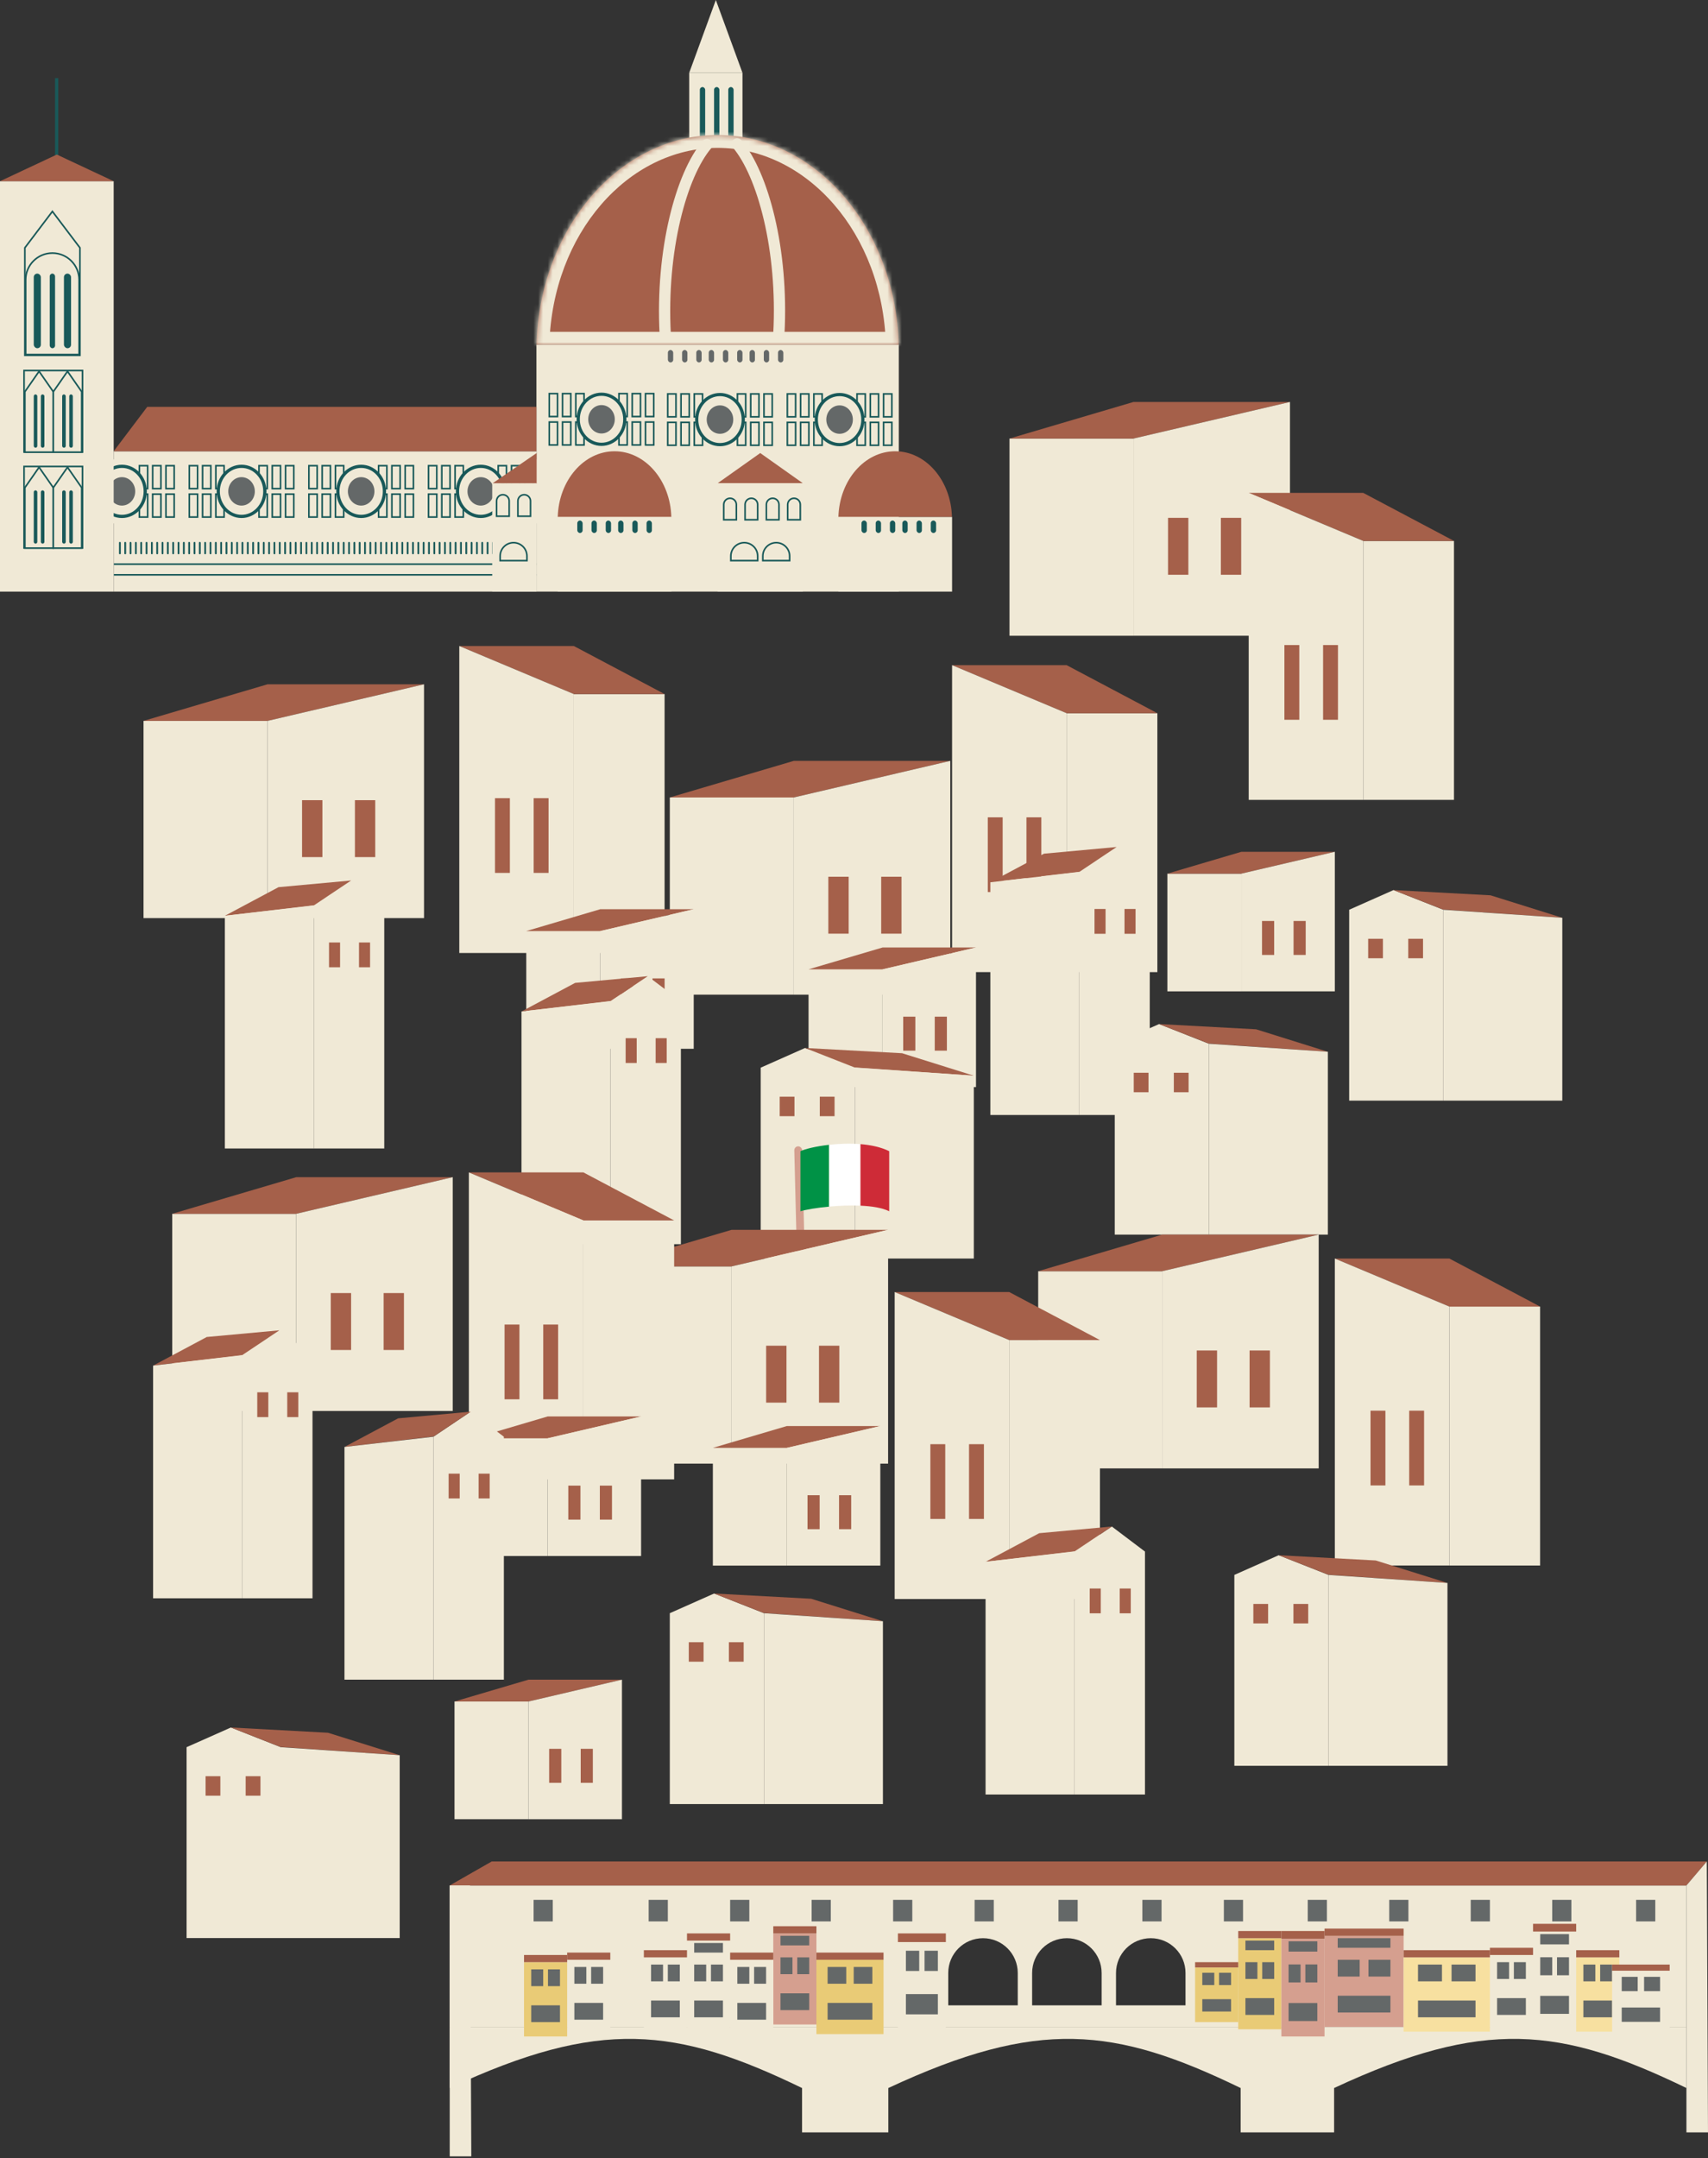 <svg width="357" height="451" viewBox="0 0 357 451" fill="none" xmlns="http://www.w3.org/2000/svg">
<rect x="0" y="0" width="357" height="451" fill="#333333" stroke="none"/>
<rect x="144.052" y="15.222" width="11.138" height="14.479" fill="#F0E9D6"/>
<path d="M149.621 0L155.19 15.222H144.052L149.621 0Z" fill="#F0E9D6"/>
<rect x="146.28" y="18.192" width="1.114" height="10.767" rx="0.557" fill="#195959"/>
<rect x="149.251" y="18.192" width="1.114" height="10.767" rx="0.557" fill="#195959"/>
<rect x="152.22" y="18.192" width="1.114" height="10.767" rx="0.557" fill="#195959"/>
<rect x="112.124" y="72.026" width="75.739" height="51.606" fill="#F0E9D6"/>
<rect x="139.598" y="73.14" width="1.114" height="2.599" rx="0.557" fill="#646868"/>
<rect x="148.137" y="73.14" width="1.114" height="2.599" rx="0.557" fill="#646868"/>
<rect x="156.676" y="73.14" width="1.114" height="2.599" rx="0.557" fill="#646868"/>
<rect x="142.567" y="73.14" width="1.114" height="2.599" rx="0.557" fill="#646868"/>
<rect x="151.106" y="73.14" width="1.114" height="2.599" rx="0.557" fill="#646868"/>
<rect x="159.646" y="73.14" width="1.114" height="2.599" rx="0.557" fill="#646868"/>
<rect x="145.538" y="73.14" width="1.114" height="2.599" rx="0.557" fill="#646868"/>
<rect x="154.077" y="73.14" width="1.114" height="2.599" rx="0.557" fill="#646868"/>
<rect x="162.616" y="73.14" width="1.114" height="2.599" rx="0.557" fill="#646868"/>
<rect x="113.237" y="80.936" width="24.628" height="13.366" fill="#F0E9D6"/>
<rect x="114.805" y="82.254" width="1.723" height="4.791" fill="#F0E9D6" stroke="#195959" stroke-width="0.335"/>
<rect x="114.805" y="88.194" width="1.723" height="4.791" fill="#F0E9D6" stroke="#195959" stroke-width="0.335"/>
<rect x="117.578" y="82.254" width="1.723" height="4.791" fill="#F0E9D6" stroke="#195959" stroke-width="0.335"/>
<rect x="117.578" y="88.194" width="1.723" height="4.791" fill="#F0E9D6" stroke="#195959" stroke-width="0.335"/>
<rect x="120.353" y="82.254" width="1.723" height="4.791" fill="#F0E9D6" stroke="#195959" stroke-width="0.335"/>
<rect x="120.353" y="88.194" width="1.723" height="4.791" fill="#F0E9D6" stroke="#195959" stroke-width="0.335"/>
<rect x="129.372" y="82.254" width="1.723" height="4.791" fill="#F0E9D6" stroke="#195959" stroke-width="0.335"/>
<rect x="129.372" y="88.194" width="1.723" height="4.791" fill="#F0E9D6" stroke="#195959" stroke-width="0.335"/>
<rect x="132.148" y="82.254" width="1.723" height="4.791" fill="#F0E9D6" stroke="#195959" stroke-width="0.335"/>
<rect x="132.148" y="88.194" width="1.723" height="4.791" fill="#F0E9D6" stroke="#195959" stroke-width="0.335"/>
<rect x="134.922" y="82.254" width="1.723" height="4.791" fill="#F0E9D6" stroke="#195959" stroke-width="0.335"/>
<rect x="134.922" y="88.194" width="1.723" height="4.791" fill="#F0E9D6" stroke="#195959" stroke-width="0.335"/>
<path d="M130.592 87.619C130.592 90.531 128.392 92.853 125.724 92.853C123.057 92.853 120.857 90.531 120.857 87.619C120.857 84.707 123.057 82.385 125.724 82.385C128.392 82.385 130.592 84.707 130.592 87.619Z" fill="#F0E9D6" stroke="#195959" stroke-width="0.671"/>
<ellipse cx="125.724" cy="87.619" rx="2.775" ry="2.97" fill="#646868"/>
<rect x="138" y="81" width="24.628" height="13.366" fill="#F0E9D6"/>
<rect x="139.568" y="82.318" width="1.723" height="4.791" fill="#F0E9D6" stroke="#195959" stroke-width="0.335"/>
<rect x="139.568" y="88.258" width="1.723" height="4.791" fill="#F0E9D6" stroke="#195959" stroke-width="0.335"/>
<rect x="142.341" y="82.318" width="1.723" height="4.791" fill="#F0E9D6" stroke="#195959" stroke-width="0.335"/>
<rect x="142.341" y="88.258" width="1.723" height="4.791" fill="#F0E9D6" stroke="#195959" stroke-width="0.335"/>
<rect x="145.116" y="82.318" width="1.723" height="4.791" fill="#F0E9D6" stroke="#195959" stroke-width="0.335"/>
<rect x="145.116" y="88.258" width="1.723" height="4.791" fill="#F0E9D6" stroke="#195959" stroke-width="0.335"/>
<rect x="154.135" y="82.318" width="1.723" height="4.791" fill="#F0E9D6" stroke="#195959" stroke-width="0.335"/>
<rect x="154.135" y="88.258" width="1.723" height="4.791" fill="#F0E9D6" stroke="#195959" stroke-width="0.335"/>
<rect x="156.91" y="82.318" width="1.723" height="4.791" fill="#F0E9D6" stroke="#195959" stroke-width="0.335"/>
<rect x="156.91" y="88.258" width="1.723" height="4.791" fill="#F0E9D6" stroke="#195959" stroke-width="0.335"/>
<rect x="159.685" y="82.318" width="1.723" height="4.791" fill="#F0E9D6" stroke="#195959" stroke-width="0.335"/>
<rect x="159.685" y="88.258" width="1.723" height="4.791" fill="#F0E9D6" stroke="#195959" stroke-width="0.335"/>
<path d="M155.355 87.682C155.355 90.595 153.154 92.916 150.487 92.916C147.82 92.916 145.62 90.595 145.62 87.682C145.62 84.77 147.82 82.449 150.487 82.449C153.154 82.449 155.355 84.77 155.355 87.682Z" fill="#F0E9D6" stroke="#195959" stroke-width="0.671"/>
<ellipse cx="150.487" cy="87.682" rx="2.775" ry="2.97" fill="#646868"/>
<rect x="163" y="81" width="24.628" height="13.366" fill="#F0E9D6"/>
<rect x="164.568" y="82.318" width="1.723" height="4.791" fill="#F0E9D6" stroke="#195959" stroke-width="0.335"/>
<rect x="164.568" y="88.258" width="1.723" height="4.791" fill="#F0E9D6" stroke="#195959" stroke-width="0.335"/>
<rect x="167.341" y="82.318" width="1.723" height="4.791" fill="#F0E9D6" stroke="#195959" stroke-width="0.335"/>
<rect x="167.341" y="88.258" width="1.723" height="4.791" fill="#F0E9D6" stroke="#195959" stroke-width="0.335"/>
<rect x="170.116" y="82.318" width="1.723" height="4.791" fill="#F0E9D6" stroke="#195959" stroke-width="0.335"/>
<rect x="170.116" y="88.258" width="1.723" height="4.791" fill="#F0E9D6" stroke="#195959" stroke-width="0.335"/>
<rect x="179.135" y="82.318" width="1.723" height="4.791" fill="#F0E9D6" stroke="#195959" stroke-width="0.335"/>
<rect x="179.135" y="88.258" width="1.723" height="4.791" fill="#F0E9D6" stroke="#195959" stroke-width="0.335"/>
<rect x="181.91" y="82.318" width="1.723" height="4.791" fill="#F0E9D6" stroke="#195959" stroke-width="0.335"/>
<rect x="181.91" y="88.258" width="1.723" height="4.791" fill="#F0E9D6" stroke="#195959" stroke-width="0.335"/>
<rect x="184.685" y="82.318" width="1.723" height="4.791" fill="#F0E9D6" stroke="#195959" stroke-width="0.335"/>
<rect x="184.685" y="88.258" width="1.723" height="4.791" fill="#F0E9D6" stroke="#195959" stroke-width="0.335"/>
<path d="M180.355 87.682C180.355 90.595 178.154 92.916 175.487 92.916C172.82 92.916 170.62 90.595 170.62 87.682C170.62 84.77 172.82 82.449 175.487 82.449C178.154 82.449 180.355 84.77 180.355 87.682Z" fill="#F0E9D6" stroke="#195959" stroke-width="0.671"/>
<ellipse cx="175.487" cy="87.682" rx="2.775" ry="2.97" fill="#646868"/>
<path fill-rule="evenodd" clip-rule="evenodd" d="M116.573 108.555V108.432C116.573 108.452 116.573 108.473 116.573 108.493C116.573 108.514 116.573 108.534 116.573 108.555ZM116.579 108.039H140.316C140.115 100.412 134.878 94.302 128.448 94.302C122.017 94.302 116.78 100.412 116.579 108.039Z" fill="#A5604A"/>
<rect x="116.579" y="108.039" width="23.761" height="15.593" fill="#F0E9D6"/>
<rect x="120.663" y="108.782" width="1.114" height="2.599" rx="0.557" fill="#195959"/>
<rect x="129.202" y="108.782" width="1.114" height="2.599" rx="0.557" fill="#195959"/>
<rect x="123.633" y="108.782" width="1.114" height="2.599" rx="0.557" fill="#195959"/>
<rect x="132.173" y="108.782" width="1.114" height="2.599" rx="0.557" fill="#195959"/>
<rect x="126.604" y="108.782" width="1.114" height="2.599" rx="0.557" fill="#195959"/>
<rect x="135.143" y="108.782" width="1.114" height="2.599" rx="0.557" fill="#195959"/>
<path fill-rule="evenodd" clip-rule="evenodd" d="M198.982 108.569C198.982 108.544 198.982 108.518 198.982 108.493C198.982 108.468 198.982 108.443 198.982 108.418V108.569ZM198.976 108.04C198.776 100.412 193.539 94.302 187.108 94.302C180.677 94.302 175.44 100.412 175.239 108.04H198.976Z" fill="#A5604A"/>
<rect x="175.239" y="108.04" width="23.761" height="15.593" fill="#F0E9D6"/>
<rect x="180.065" y="108.782" width="1.114" height="2.599" rx="0.557" fill="#195959"/>
<rect x="188.604" y="108.782" width="1.114" height="2.599" rx="0.557" fill="#195959"/>
<rect x="183.036" y="108.782" width="1.114" height="2.599" rx="0.557" fill="#195959"/>
<rect x="191.575" y="108.782" width="1.114" height="2.599" rx="0.557" fill="#195959"/>
<rect x="186.006" y="108.782" width="1.114" height="2.599" rx="0.557" fill="#195959"/>
<rect x="194.546" y="108.782" width="1.114" height="2.599" rx="0.557" fill="#195959"/>
<path d="M158.904 94.674L167.814 100.985H149.993L158.904 94.674Z" fill="#A5604A"/>
<rect x="149.993" y="100.985" width="17.821" height="22.647" fill="#F0E9D6"/>
<path d="M160.185 105.441C160.185 104.713 160.775 104.123 161.503 104.123C162.23 104.123 162.82 104.713 162.82 105.441V108.614H160.185V105.441Z" fill="#F0E9D6" stroke="#195959" stroke-width="0.335"/>
<path d="M159.442 116.207C159.442 114.659 160.697 113.405 162.245 113.405C163.792 113.405 165.047 114.659 165.047 116.207V117.153H159.442V116.207Z" fill="#F0E9D6" stroke="#195959" stroke-width="0.335"/>
<path d="M152.759 116.207C152.759 114.659 154.014 113.405 155.562 113.405C157.11 113.405 158.364 114.659 158.364 116.207V117.153H152.759V116.207Z" fill="#F0E9D6" stroke="#195959" stroke-width="0.335"/>
<path d="M164.64 105.441C164.64 104.713 165.23 104.123 165.958 104.123C166.685 104.123 167.275 104.713 167.275 105.441V108.614H164.64V105.441Z" fill="#F0E9D6" stroke="#195959" stroke-width="0.335"/>
<path d="M155.73 105.441C155.73 104.713 156.32 104.123 157.048 104.123C157.775 104.123 158.365 104.713 158.365 105.441V108.614H155.73V105.441Z" fill="#F0E9D6" stroke="#195959" stroke-width="0.335"/>
<path d="M151.274 105.441C151.274 104.713 151.864 104.123 152.592 104.123C153.319 104.123 153.909 104.713 153.909 105.441V108.614H151.274V105.441Z" fill="#F0E9D6" stroke="#195959" stroke-width="0.335"/>
<rect x="23.76" y="94.302" width="88.362" height="29.33" fill="#F0E9D6"/>
<path d="M30.776 85.02H112.122V94.302H23.76L30.776 85.02Z" fill="#A5604A"/>
<rect x="110.638" y="113.237" width="0.371" height="2.599" rx="0.186" fill="#195959"/>
<rect x="102.842" y="113.237" width="0.371" height="2.599" rx="0.186" fill="#195959"/>
<rect x="95.044" y="113.237" width="0.371" height="2.599" rx="0.186" fill="#195959"/>
<rect x="87.248" y="113.237" width="0.371" height="2.599" rx="0.186" fill="#195959"/>
<rect x="79.451" y="113.237" width="0.371" height="2.599" rx="0.186" fill="#195959"/>
<rect x="71.654" y="113.237" width="0.371" height="2.599" rx="0.186" fill="#195959"/>
<rect x="63.857" y="113.237" width="0.371" height="2.599" rx="0.186" fill="#195959"/>
<rect x="56.062" y="113.237" width="0.371" height="2.599" rx="0.186" fill="#195959"/>
<rect x="48.265" y="113.237" width="0.371" height="2.599" rx="0.186" fill="#195959"/>
<rect x="40.468" y="113.237" width="0.371" height="2.599" rx="0.186" fill="#195959"/>
<rect x="32.671" y="113.237" width="0.371" height="2.599" rx="0.186" fill="#195959"/>
<rect x="109.524" y="113.237" width="0.371" height="2.599" rx="0.186" fill="#195959"/>
<rect x="101.727" y="113.237" width="0.371" height="2.599" rx="0.186" fill="#195959"/>
<rect x="93.931" y="113.237" width="0.371" height="2.599" rx="0.186" fill="#195959"/>
<rect x="86.134" y="113.237" width="0.371" height="2.599" rx="0.186" fill="#195959"/>
<rect x="78.338" y="113.237" width="0.371" height="2.599" rx="0.186" fill="#195959"/>
<rect x="70.54" y="113.237" width="0.371" height="2.599" rx="0.186" fill="#195959"/>
<rect x="62.744" y="113.237" width="0.371" height="2.599" rx="0.186" fill="#195959"/>
<rect x="47.15" y="113.237" width="0.371" height="2.599" rx="0.186" fill="#195959"/>
<rect x="54.947" y="113.237" width="0.371" height="2.599" rx="0.186" fill="#195959"/>
<rect x="39.353" y="113.237" width="0.371" height="2.599" rx="0.186" fill="#195959"/>
<rect x="31.558" y="113.237" width="0.371" height="2.599" rx="0.186" fill="#195959"/>
<rect x="108.409" y="113.237" width="0.371" height="2.599" rx="0.186" fill="#195959"/>
<rect x="100.613" y="113.237" width="0.371" height="2.599" rx="0.186" fill="#195959"/>
<rect x="92.816" y="113.237" width="0.371" height="2.599" rx="0.186" fill="#195959"/>
<rect x="85.02" y="113.237" width="0.371" height="2.599" rx="0.186" fill="#195959"/>
<rect x="77.224" y="113.237" width="0.371" height="2.599" rx="0.186" fill="#195959"/>
<rect x="69.427" y="113.237" width="0.371" height="2.599" rx="0.186" fill="#195959"/>
<rect x="46.037" y="113.237" width="0.371" height="2.599" rx="0.186" fill="#195959"/>
<rect x="61.631" y="113.237" width="0.371" height="2.599" rx="0.186" fill="#195959"/>
<rect x="53.833" y="113.237" width="0.371" height="2.599" rx="0.186" fill="#195959"/>
<rect x="38.24" y="113.237" width="0.371" height="2.599" rx="0.186" fill="#195959"/>
<rect x="30.444" y="113.237" width="0.371" height="2.599" rx="0.186" fill="#195959"/>
<rect x="107.296" y="113.237" width="0.371" height="2.599" rx="0.186" fill="#195959"/>
<rect x="99.5" y="113.237" width="0.371" height="2.599" rx="0.186" fill="#195959"/>
<rect x="91.703" y="113.237" width="0.371" height="2.599" rx="0.186" fill="#195959"/>
<rect x="83.906" y="113.237" width="0.371" height="2.599" rx="0.186" fill="#195959"/>
<rect x="76.109" y="113.237" width="0.371" height="2.599" rx="0.186" fill="#195959"/>
<rect x="44.923" y="113.237" width="0.371" height="2.599" rx="0.186" fill="#195959"/>
<rect x="68.314" y="113.237" width="0.371" height="2.599" rx="0.186" fill="#195959"/>
<rect x="60.517" y="113.237" width="0.371" height="2.599" rx="0.186" fill="#195959"/>
<rect x="52.72" y="113.237" width="0.371" height="2.599" rx="0.186" fill="#195959"/>
<rect x="37.127" y="113.237" width="0.371" height="2.599" rx="0.186" fill="#195959"/>
<rect x="29.329" y="113.237" width="0.371" height="2.599" rx="0.186" fill="#195959"/>
<rect x="106.183" y="113.237" width="0.371" height="2.599" rx="0.186" fill="#195959"/>
<rect x="98.386" y="113.237" width="0.371" height="2.599" rx="0.186" fill="#195959"/>
<rect x="90.59" y="113.237" width="0.371" height="2.599" rx="0.186" fill="#195959"/>
<rect x="82.792" y="113.237" width="0.371" height="2.599" rx="0.186" fill="#195959"/>
<rect x="43.81" y="113.237" width="0.371" height="2.599" rx="0.186" fill="#195959"/>
<rect x="74.996" y="113.237" width="0.371" height="2.599" rx="0.186" fill="#195959"/>
<rect x="67.199" y="113.237" width="0.371" height="2.599" rx="0.186" fill="#195959"/>
<rect x="59.402" y="113.237" width="0.371" height="2.599" rx="0.186" fill="#195959"/>
<rect x="51.605" y="113.237" width="0.371" height="2.599" rx="0.186" fill="#195959"/>
<rect x="36.013" y="113.237" width="0.371" height="2.599" rx="0.186" fill="#195959"/>
<rect x="28.216" y="113.237" width="0.371" height="2.599" rx="0.186" fill="#195959"/>
<rect x="105.068" y="113.237" width="0.371" height="2.599" rx="0.186" fill="#195959"/>
<rect x="97.272" y="113.237" width="0.371" height="2.599" rx="0.186" fill="#195959"/>
<rect x="89.475" y="113.237" width="0.371" height="2.599" rx="0.186" fill="#195959"/>
<rect x="42.696" y="113.237" width="0.371" height="2.599" rx="0.186" fill="#195959"/>
<rect x="81.679" y="113.237" width="0.371" height="2.599" rx="0.186" fill="#195959"/>
<rect x="73.882" y="113.237" width="0.371" height="2.599" rx="0.186" fill="#195959"/>
<rect x="66.086" y="113.237" width="0.371" height="2.599" rx="0.186" fill="#195959"/>
<rect x="58.288" y="113.237" width="0.371" height="2.599" rx="0.186" fill="#195959"/>
<rect x="50.492" y="113.237" width="0.371" height="2.599" rx="0.186" fill="#195959"/>
<rect x="34.898" y="113.237" width="0.371" height="2.599" rx="0.186" fill="#195959"/>
<rect x="27.102" y="113.237" width="0.371" height="2.599" rx="0.186" fill="#195959"/>
<rect x="103.955" y="113.237" width="0.371" height="2.599" rx="0.186" fill="#195959"/>
<rect x="96.158" y="113.237" width="0.371" height="2.599" rx="0.186" fill="#195959"/>
<rect x="41.581" y="113.237" width="0.371" height="2.599" rx="0.186" fill="#195959"/>
<rect x="88.361" y="113.237" width="0.371" height="2.599" rx="0.186" fill="#195959"/>
<rect x="80.565" y="113.237" width="0.371" height="2.599" rx="0.186" fill="#195959"/>
<rect x="72.769" y="113.237" width="0.371" height="2.599" rx="0.186" fill="#195959"/>
<rect x="64.972" y="113.237" width="0.371" height="2.599" rx="0.186" fill="#195959"/>
<rect x="57.175" y="113.237" width="0.371" height="2.599" rx="0.186" fill="#195959"/>
<rect x="49.379" y="113.237" width="0.371" height="2.599" rx="0.186" fill="#195959"/>
<rect x="33.785" y="113.237" width="0.371" height="2.599" rx="0.186" fill="#195959"/>
<rect x="25.988" y="113.237" width="0.371" height="2.599" rx="0.186" fill="#195959"/>
<rect x="24.875" y="113.237" width="0.371" height="2.599" rx="0.186" fill="#195959"/>
<line x1="23.76" y1="117.895" x2="112.122" y2="117.895" stroke="#195959" stroke-width="0.335"/>
<line x1="23.76" y1="120.123" x2="112.122" y2="120.123" stroke="#195959" stroke-width="0.335"/>
<rect x="88" y="96" width="24.628" height="13.366" fill="#F0E9D6"/>
<rect x="89.568" y="97.318" width="1.723" height="4.791" fill="#F0E9D6" stroke="#195959" stroke-width="0.335"/>
<rect x="89.568" y="103.258" width="1.723" height="4.791" fill="#F0E9D6" stroke="#195959" stroke-width="0.335"/>
<rect x="92.341" y="97.318" width="1.723" height="4.791" fill="#F0E9D6" stroke="#195959" stroke-width="0.335"/>
<rect x="92.341" y="103.258" width="1.723" height="4.791" fill="#F0E9D6" stroke="#195959" stroke-width="0.335"/>
<rect x="95.115" y="97.318" width="1.723" height="4.791" fill="#F0E9D6" stroke="#195959" stroke-width="0.335"/>
<rect x="95.115" y="103.258" width="1.723" height="4.791" fill="#F0E9D6" stroke="#195959" stroke-width="0.335"/>
<rect x="104.135" y="97.318" width="1.723" height="4.791" fill="#F0E9D6" stroke="#195959" stroke-width="0.335"/>
<rect x="104.135" y="103.258" width="1.723" height="4.791" fill="#F0E9D6" stroke="#195959" stroke-width="0.335"/>
<rect x="106.91" y="97.318" width="1.723" height="4.791" fill="#F0E9D6" stroke="#195959" stroke-width="0.335"/>
<rect x="106.91" y="103.258" width="1.723" height="4.791" fill="#F0E9D6" stroke="#195959" stroke-width="0.335"/>
<rect x="109.685" y="97.318" width="1.723" height="4.791" fill="#F0E9D6" stroke="#195959" stroke-width="0.335"/>
<rect x="109.685" y="103.258" width="1.723" height="4.791" fill="#F0E9D6" stroke="#195959" stroke-width="0.335"/>
<path d="M105.355 102.682C105.355 105.595 103.154 107.916 100.487 107.916C97.82 107.916 95.62 105.595 95.62 102.682C95.62 99.77 97.82 97.449 100.487 97.449C103.154 97.449 105.355 99.77 105.355 102.682Z" fill="#F0E9D6" stroke="#195959" stroke-width="0.671"/>
<ellipse cx="100.487" cy="102.682" rx="2.775" ry="2.97" fill="#646868"/>
<rect x="38" y="96" width="24.628" height="13.366" fill="#F0E9D6"/>
<rect x="39.568" y="97.318" width="1.723" height="4.791" fill="#F0E9D6" stroke="#195959" stroke-width="0.335"/>
<rect x="39.568" y="103.258" width="1.723" height="4.791" fill="#F0E9D6" stroke="#195959" stroke-width="0.335"/>
<rect x="42.341" y="97.318" width="1.723" height="4.791" fill="#F0E9D6" stroke="#195959" stroke-width="0.335"/>
<rect x="42.341" y="103.258" width="1.723" height="4.791" fill="#F0E9D6" stroke="#195959" stroke-width="0.335"/>
<rect x="45.115" y="97.318" width="1.723" height="4.791" fill="#F0E9D6" stroke="#195959" stroke-width="0.335"/>
<rect x="45.115" y="103.258" width="1.723" height="4.791" fill="#F0E9D6" stroke="#195959" stroke-width="0.335"/>
<rect x="54.135" y="97.318" width="1.723" height="4.791" fill="#F0E9D6" stroke="#195959" stroke-width="0.335"/>
<rect x="54.135" y="103.258" width="1.723" height="4.791" fill="#F0E9D6" stroke="#195959" stroke-width="0.335"/>
<rect x="56.91" y="97.318" width="1.723" height="4.791" fill="#F0E9D6" stroke="#195959" stroke-width="0.335"/>
<rect x="56.91" y="103.258" width="1.723" height="4.791" fill="#F0E9D6" stroke="#195959" stroke-width="0.335"/>
<rect x="59.685" y="97.318" width="1.723" height="4.791" fill="#F0E9D6" stroke="#195959" stroke-width="0.335"/>
<rect x="59.685" y="103.258" width="1.723" height="4.791" fill="#F0E9D6" stroke="#195959" stroke-width="0.335"/>
<path d="M55.355 102.682C55.355 105.595 53.154 107.916 50.487 107.916C47.82 107.916 45.62 105.595 45.62 102.682C45.62 99.77 47.82 97.449 50.487 97.449C53.154 97.449 55.355 99.77 55.355 102.682Z" fill="#F0E9D6" stroke="#195959" stroke-width="0.671"/>
<ellipse cx="50.487" cy="102.682" rx="2.775" ry="2.97" fill="#646868"/>
<rect x="63" y="96" width="24.628" height="13.366" fill="#F0E9D6"/>
<rect x="64.568" y="97.318" width="1.723" height="4.791" fill="#F0E9D6" stroke="#195959" stroke-width="0.335"/>
<rect x="64.568" y="103.258" width="1.723" height="4.791" fill="#F0E9D6" stroke="#195959" stroke-width="0.335"/>
<rect x="67.341" y="97.318" width="1.723" height="4.791" fill="#F0E9D6" stroke="#195959" stroke-width="0.335"/>
<rect x="67.341" y="103.258" width="1.723" height="4.791" fill="#F0E9D6" stroke="#195959" stroke-width="0.335"/>
<rect x="70.115" y="97.318" width="1.723" height="4.791" fill="#F0E9D6" stroke="#195959" stroke-width="0.335"/>
<rect x="70.115" y="103.258" width="1.723" height="4.791" fill="#F0E9D6" stroke="#195959" stroke-width="0.335"/>
<rect x="79.135" y="97.318" width="1.723" height="4.791" fill="#F0E9D6" stroke="#195959" stroke-width="0.335"/>
<rect x="79.135" y="103.258" width="1.723" height="4.791" fill="#F0E9D6" stroke="#195959" stroke-width="0.335"/>
<rect x="81.91" y="97.318" width="1.723" height="4.791" fill="#F0E9D6" stroke="#195959" stroke-width="0.335"/>
<rect x="81.91" y="103.258" width="1.723" height="4.791" fill="#F0E9D6" stroke="#195959" stroke-width="0.335"/>
<rect x="84.685" y="97.318" width="1.723" height="4.791" fill="#F0E9D6" stroke="#195959" stroke-width="0.335"/>
<rect x="84.685" y="103.258" width="1.723" height="4.791" fill="#F0E9D6" stroke="#195959" stroke-width="0.335"/>
<path d="M80.355 102.682C80.355 105.595 78.154 107.916 75.487 107.916C72.82 107.916 70.62 105.595 70.62 102.682C70.62 99.77 72.82 97.449 75.487 97.449C78.154 97.449 80.355 99.77 80.355 102.682Z" fill="#F0E9D6" stroke="#195959" stroke-width="0.671"/>
<ellipse cx="75.487" cy="102.682" rx="2.775" ry="2.97" fill="#646868"/>
<rect x="13" y="96" width="24.628" height="13.366" fill="#F0E9D6"/>
<rect x="14.567" y="97.318" width="1.723" height="4.791" fill="#F0E9D6" stroke="#195959" stroke-width="0.335"/>
<rect x="14.567" y="103.258" width="1.723" height="4.791" fill="#F0E9D6" stroke="#195959" stroke-width="0.335"/>
<rect x="17.341" y="97.318" width="1.723" height="4.791" fill="#F0E9D6" stroke="#195959" stroke-width="0.335"/>
<rect x="17.341" y="103.258" width="1.723" height="4.791" fill="#F0E9D6" stroke="#195959" stroke-width="0.335"/>
<rect x="20.116" y="97.318" width="1.723" height="4.791" fill="#F0E9D6" stroke="#195959" stroke-width="0.335"/>
<rect x="20.116" y="103.258" width="1.723" height="4.791" fill="#F0E9D6" stroke="#195959" stroke-width="0.335"/>
<rect x="29.135" y="97.318" width="1.723" height="4.791" fill="#F0E9D6" stroke="#195959" stroke-width="0.335"/>
<rect x="29.135" y="103.258" width="1.723" height="4.791" fill="#F0E9D6" stroke="#195959" stroke-width="0.335"/>
<rect x="31.91" y="97.318" width="1.723" height="4.791" fill="#F0E9D6" stroke="#195959" stroke-width="0.335"/>
<rect x="31.91" y="103.258" width="1.723" height="4.791" fill="#F0E9D6" stroke="#195959" stroke-width="0.335"/>
<rect x="34.685" y="97.318" width="1.723" height="4.791" fill="#F0E9D6" stroke="#195959" stroke-width="0.335"/>
<rect x="34.685" y="103.258" width="1.723" height="4.791" fill="#F0E9D6" stroke="#195959" stroke-width="0.335"/>
<path d="M30.355 102.682C30.355 105.595 28.154 107.916 25.487 107.916C22.82 107.916 20.62 105.595 20.62 102.682C20.62 99.77 22.82 97.449 25.487 97.449C28.154 97.449 30.355 99.77 30.355 102.682Z" fill="#F0E9D6" stroke="#195959" stroke-width="0.671"/>
<ellipse cx="25.487" cy="102.682" rx="2.775" ry="2.97" fill="#646868"/>
<path d="M112.165 94.674L112.165 101.078H102.841L112.165 94.674Z" fill="#A5604A"/>
<rect x="102.883" y="100.986" width="9.282" height="22.647" fill="#F0E9D6"/>
<path d="M110.141 116.207V117.154H104.536V116.207C104.536 114.66 105.791 113.405 107.338 113.405C108.886 113.405 110.141 114.66 110.141 116.207Z" fill="#F0E9D6" stroke="#195959" stroke-width="0.335"/>
<path d="M110.884 104.698V107.872H108.249V104.698C108.249 103.97 108.839 103.381 109.566 103.381C110.294 103.381 110.884 103.97 110.884 104.698Z" fill="#F0E9D6" stroke="#195959" stroke-width="0.335"/>
<path d="M106.428 104.698V107.872H103.794V104.698C103.794 103.97 104.383 103.381 105.111 103.381C105.839 103.381 106.428 103.97 106.428 104.698Z" fill="#F0E9D6" stroke="#195959" stroke-width="0.335"/>
<rect y="37.87" width="23.761" height="85.763" fill="#F0E9D6"/>
<rect x="5.03" y="77.428" width="12.216" height="17.043" fill="#F0E9D6" stroke="#195959" stroke-width="0.335"/>
<rect x="5.03" y="97.476" width="12.216" height="17.043" fill="#F0E9D6" stroke="#195959" stroke-width="0.335"/>
<path d="M5.197 81.865L8.167 77.596L11.138 81.865V94.488H5.197V81.865Z" fill="#F0E9D6" stroke="#195959" stroke-width="0.335"/>
<path d="M5.197 51.782L10.952 44.181L16.707 51.782V74.254H5.197V51.782Z" fill="#F0E9D6" stroke="#195959" stroke-width="0.335"/>
<path d="M5.197 101.913L8.167 97.644L11.138 101.913V114.536H5.197V101.913Z" fill="#F0E9D6" stroke="#195959" stroke-width="0.335"/>
<path d="M11.139 81.865L14.109 77.596L17.079 81.865V94.488H11.139V81.865Z" fill="#F0E9D6" stroke="#195959" stroke-width="0.335"/>
<path d="M11.139 101.913L14.109 97.644L17.079 101.913V114.536H11.139V101.913Z" fill="#F0E9D6" stroke="#195959" stroke-width="0.335"/>
<path d="M5.365 58.475C5.365 55.389 7.866 52.888 10.952 52.888C14.037 52.888 16.539 55.389 16.539 58.475V74.086H5.365V58.475Z" fill="#F0E9D6" stroke="#195959" stroke-width="0.335"/>
<rect x="7.055" y="82.421" width="0.743" height="11.138" rx="0.371" fill="#195959"/>
<rect x="7.055" y="57.176" width="1.485" height="15.593" rx="0.743" fill="#195959"/>
<rect x="10.396" y="57.176" width="1.114" height="15.593" rx="0.557" fill="#195959"/>
<rect x="13.365" y="57.176" width="1.485" height="15.593" rx="0.743" fill="#195959"/>
<rect x="7.055" y="102.47" width="0.743" height="11.138" rx="0.371" fill="#195959"/>
<rect x="8.539" y="82.421" width="0.743" height="11.138" rx="0.371" fill="#195959"/>
<rect x="8.539" y="102.47" width="0.743" height="11.138" rx="0.371" fill="#195959"/>
<rect x="12.995" y="82.421" width="0.743" height="11.138" rx="0.371" fill="#195959"/>
<rect x="12.995" y="102.47" width="0.743" height="11.138" rx="0.371" fill="#195959"/>
<rect x="14.48" y="82.421" width="0.743" height="11.138" rx="0.371" fill="#195959"/>
<rect x="14.48" y="102.47" width="0.743" height="11.138" rx="0.371" fill="#195959"/>
<line x1="11.845" y1="16.336" x2="11.845" y2="32.672" stroke="#195959" stroke-width="0.671"/>
<path d="M11.881 32.301L23.761 37.87H0L11.881 32.301Z" fill="#A5604A"/>
<mask id="path-254-inside-1_122_1161" fill="white">
<path fill-rule="evenodd" clip-rule="evenodd" d="M112.141 72.026H187.841C187.201 47.701 170.5 28.217 149.991 28.217C129.482 28.217 112.781 47.701 112.141 72.026Z"/>
</mask>
<path fill-rule="evenodd" clip-rule="evenodd" d="M112.141 72.026H187.841C187.201 47.701 170.5 28.217 149.991 28.217C129.482 28.217 112.781 47.701 112.141 72.026Z" fill="#A5604A"/>
<path d="M112.141 72.026L109.458 71.956L109.386 74.709H112.141V72.026ZM187.841 72.026V74.709H190.596L190.524 71.956L187.841 72.026ZM112.141 74.709H187.841V69.343H112.141V74.709ZM149.991 30.9C168.63 30.9 184.545 48.772 185.159 72.097L190.524 71.956C189.857 46.631 172.37 25.534 149.991 25.534V30.9ZM114.823 72.097C115.437 48.772 131.352 30.9 149.991 30.9V25.534C127.612 25.534 110.125 46.631 109.458 71.956L114.823 72.097Z" fill="#F0E9D6" mask="url(#path-254-inside-1_122_1161)"/>
<path d="M147.764 30.208C142.381 36.57 138.112 52.349 139.039 69.799" stroke="#F0E9D6" stroke-width="2.348" stroke-linecap="round"/>
<path d="M154.076 30.073C159.459 36.435 163.728 52.214 162.8 69.663" stroke="#F0E9D6" stroke-width="2.348" stroke-linecap="round"/>
<path d="M30 150.647H55.915V191.856H30V150.647Z" fill="#F0E9D6"/>
<path d="M55.915 143H88.627L55.915 150.647H30L55.915 143Z" fill="#A5604A"/>
<path d="M55.915 150.647L88.627 143V191.856H55.915V150.647Z" fill="#F0E9D6"/>
<path d="M63.137 167.216H67.386V179.111H63.137V167.216Z" fill="#A5604A"/>
<path d="M74.183 167.216H78.431V179.111H74.183V167.216Z" fill="#A5604A"/>
<path d="M140 166.647H165.915V207.856H140V166.647Z" fill="#F0E9D6"/>
<path d="M165.915 159H198.627L165.915 166.647H140L165.915 159Z" fill="#A5604A"/>
<path d="M165.915 166.647L198.627 159V207.856H165.915V166.647Z" fill="#F0E9D6"/>
<path d="M173.137 183.216H177.386V195.111H173.137V183.216Z" fill="#A5604A"/>
<path d="M184.183 183.216H188.431V195.111H184.183V183.216Z" fill="#A5604A"/>
<path d="M211 91.647H236.915V132.856H211V91.647Z" fill="#F0E9D6"/>
<path d="M236.915 84H269.627L236.915 91.647H211L236.915 84Z" fill="#A5604A"/>
<path d="M236.915 91.647L269.627 84V132.856H236.915V91.647Z" fill="#F0E9D6"/>
<path d="M244.137 108.216H248.386V120.111H244.137V108.216Z" fill="#A5604A"/>
<path d="M255.183 108.216H259.431V120.111H255.183V108.216Z" fill="#A5604A"/>
<path d="M138.908 145.041H119.942V199.15H138.908V145.041Z" fill="#F0E9D6"/>
<path d="M119.942 135H96L119.942 145.041H138.908L119.942 135Z" fill="#A5604A"/>
<path d="M119.942 145.041L96 135L96 199.15H119.942V145.041Z" fill="#F0E9D6"/>
<path d="M114.656 166.796H111.547V182.415H114.656V166.796Z" fill="#A5604A"/>
<path d="M106.572 166.796H103.462V182.415H106.572V166.796Z" fill="#A5604A"/>
<path d="M303.908 113.041H284.942V167.15H303.908V113.041Z" fill="#F0E9D6"/>
<path d="M284.942 103H261L284.942 113.041H303.908L284.942 103Z" fill="#A5604A"/>
<path d="M284.942 113.041L261 103L261 167.15H284.942V113.041Z" fill="#F0E9D6"/>
<path d="M279.656 134.796H276.547V150.415H279.656V134.796Z" fill="#A5604A"/>
<path d="M271.572 134.796H268.462V150.415H271.572V134.796Z" fill="#A5604A"/>
<path d="M241.908 149.041H222.942V203.15H241.908V149.041Z" fill="#F0E9D6"/>
<path d="M222.942 139H199L222.942 149.041H241.908L222.942 139Z" fill="#A5604A"/>
<path d="M222.942 149.041L199 139L199 203.15H222.942V149.041Z" fill="#F0E9D6"/>
<path d="M217.656 170.796H214.547V186.415H217.656V170.796Z" fill="#A5604A"/>
<path d="M209.572 170.796H206.462V186.415H209.572V170.796Z" fill="#A5604A"/>
<path d="M240.318 182.235L233.39 177L225.59 182.235V233H240.318V182.235Z" fill="#F0E9D6"/>
<path d="M218.216 178.395L207.001 184.374L225.638 182.181L233.39 177L218.216 178.395Z" fill="#A5604A"/>
<path d="M225.59 182.235L207.001 184.374L207 233L225.59 233V182.235Z" fill="#F0E9D6"/>
<path d="M237.349 189.954H235.04V195.135H237.349V189.954Z" fill="#A5604A"/>
<path d="M231.081 189.954H228.772V195.135H231.081V189.954Z" fill="#A5604A"/>
<path d="M80.318 189.235L73.39 184L65.591 189.235V240H80.318V189.235Z" fill="#F0E9D6"/>
<path d="M58.216 185.395L47.001 191.374L65.638 189.181L73.39 184L58.216 185.395Z" fill="#A5604A"/>
<path d="M65.591 189.235L47.001 191.374L47 240L65.591 240V189.235Z" fill="#F0E9D6"/>
<path d="M77.35 196.954H75.04V202.135H77.35V196.954Z" fill="#A5604A"/>
<path d="M71.081 196.954H68.772V202.135H71.081V196.954Z" fill="#A5604A"/>
<path d="M282 190.113L291.262 186L301.691 190.113V230H282V190.113Z" fill="#F0E9D6"/>
<path d="M311.55 187.096L326.546 191.794L301.627 190.071L291.262 186L311.55 187.096Z" fill="#A5604A"/>
<path d="M301.691 190.113L326.546 191.794L326.545 230L301.691 230V190.113Z" fill="#F0E9D6"/>
<path d="M285.97 196.178H289.057V200.249H285.97V196.178Z" fill="#A5604A"/>
<path d="M294.349 196.178H297.437V200.249H294.349V196.178Z" fill="#A5604A"/>
<path d="M244 182.565H259.471V207.167H244V182.565Z" fill="#F0E9D6"/>
<path d="M259.471 178H279L259.471 182.565H244L259.471 178Z" fill="#A5604A"/>
<path d="M259.471 182.565L279 178L279 207.167L259.471 207.167V182.565Z" fill="#F0E9D6"/>
<path d="M263.783 192.457H266.319V199.558H263.783V192.457Z" fill="#A5604A"/>
<path d="M270.377 192.457H272.913V199.558H270.377V192.457Z" fill="#A5604A"/>
<path d="M233 218.113L242.262 214L252.691 218.113V258H233V218.113Z" fill="#F0E9D6"/>
<path d="M262.55 215.096L277.546 219.794L252.627 218.071L242.262 214L262.55 215.096Z" fill="#A5604A"/>
<path d="M252.691 218.113L277.546 219.794L277.545 258L252.691 258V218.113Z" fill="#F0E9D6"/>
<path d="M236.97 224.178H240.057V228.249H236.97V224.178Z" fill="#A5604A"/>
<path d="M245.349 224.178H248.437V228.249H245.349V224.178Z" fill="#A5604A"/>
<path d="M110 194.565H125.471V219.167H110V194.565Z" fill="#F0E9D6"/>
<path d="M125.471 190H145L125.471 194.565H110L125.471 190Z" fill="#A5604A"/>
<path d="M125.471 194.565L145 190L145 219.167L125.471 219.167V194.565Z" fill="#F0E9D6"/>
<path d="M129.783 204.457H132.319V211.558H129.783V204.457Z" fill="#A5604A"/>
<path d="M136.377 204.457H138.913V211.558H136.377V204.457Z" fill="#A5604A"/>
<path d="M169 202.565H184.471V227.167H169V202.565Z" fill="#F0E9D6"/>
<path d="M184.471 198H204L184.471 202.565H169L184.471 198Z" fill="#A5604A"/>
<path d="M184.471 202.565L204 198L204 227.167L184.471 227.167V202.565Z" fill="#F0E9D6"/>
<path d="M188.783 212.457H191.319V219.558H188.783V212.457Z" fill="#A5604A"/>
<path d="M195.377 212.457H197.913V219.558H195.377V212.457Z" fill="#A5604A"/>
<path d="M142.318 209.235L135.39 204L127.59 209.235V260H142.318V209.235Z" fill="#F0E9D6"/>
<path d="M120.216 205.395L109.001 211.374L127.638 209.181L135.39 204L120.216 205.395Z" fill="#A5604A"/>
<path d="M127.59 209.235L109.001 211.374L109 260L127.59 260V209.235Z" fill="#F0E9D6"/>
<path d="M139.349 216.954H137.04V222.135H139.349V216.954Z" fill="#A5604A"/>
<path d="M133.081 216.954H130.772V222.135H133.081V216.954Z" fill="#A5604A"/>
<path d="M159 223.113L168.262 219L178.691 223.113V263H159V223.113Z" fill="#F0E9D6"/>
<path d="M188.55 220.096L203.546 224.794L178.627 223.071L168.262 219L188.55 220.096Z" fill="#A5604A"/>
<path d="M178.691 223.113L203.546 224.794L203.545 263L178.691 263V223.113Z" fill="#F0E9D6"/>
<path d="M162.97 229.178H166.057V233.249H162.97V229.178Z" fill="#A5604A"/>
<path d="M171.349 229.178H174.437V233.249H171.349V229.178Z" fill="#A5604A"/>
<rect x="166" y="239.569" width="1.637" height="22.438" rx="0.819" transform="rotate(-1.425 166 239.569)" fill="#D49F8F"/>
<path fill-rule="evenodd" clip-rule="evenodd" d="M167.302 240.567V253.121C168.422 252.781 170.684 252.391 173.306 252.149V239.234C170.567 239.539 168.29 240.092 167.302 240.567Z" fill="#009246"/>
<path fill-rule="evenodd" clip-rule="evenodd" d="M173.306 252.149V239.234C175.347 239.006 177.644 238.915 179.855 239.095V251.952C177.706 251.857 175.392 251.956 173.306 252.149Z" fill="white"/>
<path fill-rule="evenodd" clip-rule="evenodd" d="M179.854 251.952V239.096C182.053 239.275 184.167 239.721 185.858 240.567V253.121C184.419 252.401 182.239 252.057 179.854 251.952Z" fill="#CE2B37"/>
<path d="M36 253.647H61.915V294.856H36V253.647Z" fill="#F0E9D6"/>
<path d="M61.915 246H94.627L61.915 253.647H36L61.915 246Z" fill="#A5604A"/>
<path d="M61.915 253.647L94.627 246V294.856H61.915V253.647Z" fill="#F0E9D6"/>
<path d="M69.137 270.216H73.386V282.111H69.137V270.216Z" fill="#A5604A"/>
<path d="M80.183 270.216H84.431V282.111H80.183V270.216Z" fill="#A5604A"/>
<path d="M127 264.647H152.915V305.856H127V264.647Z" fill="#F0E9D6"/>
<path d="M152.915 257H185.627L152.915 264.647H127L152.915 257Z" fill="#A5604A"/>
<path d="M152.915 264.647L185.627 257V305.856H152.915V264.647Z" fill="#F0E9D6"/>
<path d="M160.137 281.216H164.386V293.111H160.137V281.216Z" fill="#A5604A"/>
<path d="M171.183 281.216H175.431V293.111H171.183V281.216Z" fill="#A5604A"/>
<path d="M217 265.647H242.915V306.856H217V265.647Z" fill="#F0E9D6"/>
<path d="M242.915 258H275.627L242.915 265.647H217L242.915 258Z" fill="#A5604A"/>
<path d="M242.915 265.647L275.627 258V306.856H242.915V265.647Z" fill="#F0E9D6"/>
<path d="M250.137 282.216H254.386V294.111H250.137V282.216Z" fill="#A5604A"/>
<path d="M261.183 282.216H265.431V294.111H261.183V282.216Z" fill="#A5604A"/>
<path d="M321.908 273.041H302.942V327.15H321.908V273.041Z" fill="#F0E9D6"/>
<path d="M302.942 263H279L302.942 273.041H321.908L302.942 263Z" fill="#A5604A"/>
<path d="M302.942 273.041L279 263L279 327.15H302.942V273.041Z" fill="#F0E9D6"/>
<path d="M297.656 294.796H294.547V310.415H297.656V294.796Z" fill="#A5604A"/>
<path d="M289.572 294.796H286.462V310.415H289.572V294.796Z" fill="#A5604A"/>
<path d="M229.908 280.041H210.942V334.15H229.908V280.041Z" fill="#F0E9D6"/>
<path d="M210.942 270H187L210.942 280.041H229.908L210.942 270Z" fill="#A5604A"/>
<path d="M210.942 280.041L187 270L187 334.15H210.942V280.041Z" fill="#F0E9D6"/>
<path d="M205.656 301.796H202.547V317.415H205.656V301.796Z" fill="#A5604A"/>
<path d="M197.572 301.796H194.462V317.415H197.572V301.796Z" fill="#A5604A"/>
<path d="M239.318 324.235L232.39 319L224.59 324.235V375H239.318V324.235Z" fill="#F0E9D6"/>
<path d="M217.216 320.395L206.001 326.374L224.638 324.181L232.39 319L217.216 320.395Z" fill="#A5604A"/>
<path d="M224.59 324.235L206.001 326.374L206 375L224.59 375V324.235Z" fill="#F0E9D6"/>
<path d="M236.349 331.954H234.04V337.135H236.349V331.954Z" fill="#A5604A"/>
<path d="M230.081 331.954H227.772V337.135H230.081V331.954Z" fill="#A5604A"/>
<path d="M65.318 283.235L58.39 278L50.59 283.235V334H65.318V283.235Z" fill="#F0E9D6"/>
<path d="M43.216 279.395L32.001 285.374L50.638 283.181L58.39 278L43.216 279.395Z" fill="#A5604A"/>
<path d="M50.59 283.235L32.001 285.374L32 334L50.59 334V283.235Z" fill="#F0E9D6"/>
<path d="M62.349 290.954H60.04V296.135H62.349V290.954Z" fill="#A5604A"/>
<path d="M56.081 290.954H53.772V296.135H56.081V290.954Z" fill="#A5604A"/>
<path d="M140 337.113L149.262 333L159.691 337.113V377H140V337.113Z" fill="#F0E9D6"/>
<path d="M169.55 334.096L184.546 338.794L159.627 337.071L149.262 333L169.55 334.096Z" fill="#A5604A"/>
<path d="M159.691 337.113L184.546 338.794L184.545 377L159.691 377V337.113Z" fill="#F0E9D6"/>
<path d="M143.97 343.178H147.057V347.249H143.97V343.178Z" fill="#A5604A"/>
<path d="M152.349 343.178H155.437V347.249H152.349V343.178Z" fill="#A5604A"/>
<path d="M149 302.565H164.471V327.167H149V302.565Z" fill="#F0E9D6"/>
<path d="M164.471 298H184L164.471 302.565H149L164.471 298Z" fill="#A5604A"/>
<path d="M164.471 302.565L184 298L184 327.167L164.471 327.167V302.565Z" fill="#F0E9D6"/>
<path d="M168.783 312.457H171.319V319.558H168.783V312.457Z" fill="#A5604A"/>
<path d="M175.377 312.457H177.913V319.558H175.377V312.457Z" fill="#A5604A"/>
<path d="M258 329.113L267.262 325L277.691 329.113V369H258V329.113Z" fill="#F0E9D6"/>
<path d="M287.55 326.096L302.546 330.794L277.627 329.071L267.262 325L287.55 326.096Z" fill="#A5604A"/>
<path d="M277.691 329.113L302.546 330.794L302.545 369L277.691 369V329.113Z" fill="#F0E9D6"/>
<path d="M261.97 335.178H265.057V339.249H261.97V335.178Z" fill="#A5604A"/>
<path d="M270.349 335.178H273.437V339.249H270.349V335.178Z" fill="#A5604A"/>
<path d="M39 365.113L48.262 361L58.691 365.113V405H39V365.113Z" fill="#F0E9D6"/>
<path d="M68.55 362.096L83.546 366.794L58.627 365.071L48.262 361L68.55 362.096Z" fill="#A5604A"/>
<path d="M58.691 365.113L83.546 366.794L83.545 405L58.691 405V365.113Z" fill="#F0E9D6"/>
<path d="M42.97 371.178H46.057V375.249H42.97V371.178Z" fill="#A5604A"/>
<path d="M51.349 371.178H54.437V375.249H51.349V371.178Z" fill="#A5604A"/>
<path d="M95 355.565H110.471V380.167H95V355.565Z" fill="#F0E9D6"/>
<path d="M110.471 351H130L110.471 355.565H95L110.471 351Z" fill="#A5604A"/>
<path d="M110.471 355.565L130 351L130 380.167L110.471 380.167V355.565Z" fill="#F0E9D6"/>
<path d="M114.783 365.457H117.319V372.558H114.783V365.457Z" fill="#A5604A"/>
<path d="M121.377 365.457H123.913V372.558H121.377V365.457Z" fill="#A5604A"/>
<path d="M140.908 255.041H121.942V309.15H140.908V255.041Z" fill="#F0E9D6"/>
<path d="M121.942 245H98L121.942 255.041H140.908L121.942 245Z" fill="#A5604A"/>
<path d="M121.942 255.041L98 245L98 309.15H121.942V255.041Z" fill="#F0E9D6"/>
<path d="M116.656 276.796H113.547V292.415H116.656V276.796Z" fill="#A5604A"/>
<path d="M108.572 276.796H105.462V292.415H108.572V276.796Z" fill="#A5604A"/>
<path d="M99 300.565H114.471V325.167H99V300.565Z" fill="#F0E9D6"/>
<path d="M114.471 296H134L114.471 300.565H99L114.471 296Z" fill="#A5604A"/>
<path d="M114.471 300.565L134 296L134 325.167L114.471 325.167V300.565Z" fill="#F0E9D6"/>
<path d="M118.783 310.457H121.319V317.558H118.783V310.457Z" fill="#A5604A"/>
<path d="M125.377 310.457H127.913V317.558H125.377V310.457Z" fill="#A5604A"/>
<path d="M105.318 300.235L98.39 295L90.591 300.235V351H105.318V300.235Z" fill="#F0E9D6"/>
<path d="M83.216 296.395L72.001 302.374L90.638 300.181L98.39 295L83.216 296.395Z" fill="#A5604A"/>
<path d="M90.591 300.235L72.001 302.374L72 351L90.591 351V300.235Z" fill="#F0E9D6"/>
<path d="M102.349 307.954H100.04V313.135H102.349V307.954Z" fill="#A5604A"/>
<path d="M96.081 307.954H93.772V313.135H96.081V307.954Z" fill="#A5604A"/>
<path fill-rule="evenodd" clip-rule="evenodd" d="M352.491 423.566H94V436.34C125.31 421.737 141.34 423.589 167.64 436.34V445.608H185.674V436.34C216.984 421.737 233.014 423.589 259.314 436.34V445.608H278.851V436.34C310.161 421.737 326.191 423.589 352.491 436.34V423.566Z" fill="#F0E9D6"/>
<path fill-rule="evenodd" clip-rule="evenodd" d="M352.491 394.01H94V423.566H352.491V394.01ZM222.995 405.03C218.984 405.03 215.731 408.283 215.731 412.294V419.057H230.259V412.294C230.259 408.283 227.007 405.03 222.995 405.03ZM233.265 412.294C233.265 408.283 236.517 405.03 240.529 405.03C244.54 405.03 247.792 408.283 247.792 412.294V419.057H233.265V412.294ZM205.462 405.03C201.45 405.03 198.198 408.283 198.198 412.294V419.057H212.726V412.294C212.726 408.283 209.474 405.03 205.462 405.03Z" fill="#F0E9D6"/>
<rect x="111.533" y="397.015" width="4.008" height="4.509" fill="#646868"/>
<rect x="135.579" y="397.015" width="4.008" height="4.509" fill="#646868"/>
<rect x="152.611" y="397.015" width="4.008" height="4.509" fill="#646868"/>
<rect x="169.644" y="397.015" width="4.008" height="4.509" fill="#646868"/>
<rect x="186.676" y="397.015" width="4.008" height="4.509" fill="#646868"/>
<rect x="203.709" y="397.015" width="4.008" height="4.509" fill="#646868"/>
<rect x="221.242" y="397.015" width="4.008" height="4.509" fill="#646868"/>
<rect x="238.775" y="397.015" width="4.008" height="4.509" fill="#646868"/>
<rect x="255.808" y="397.015" width="4.008" height="4.509" fill="#646868"/>
<rect x="273.341" y="397.015" width="4.008" height="4.509" fill="#646868"/>
<rect x="290.373" y="397.015" width="4.008" height="4.509" fill="#646868"/>
<rect x="307.405" y="397.015" width="4.008" height="4.509" fill="#646868"/>
<rect x="324.438" y="397.015" width="4.008" height="4.509" fill="#646868"/>
<rect x="341.972" y="397.015" width="4.008" height="4.509" fill="#646868"/>
<path d="M102.767 389H356.75L352.491 394.01H94L102.767 389Z" fill="#A5604A"/>
<path d="M352.491 394.01L356.749 389L357 445.608H352.491V394.01Z" fill="#F0E9D6"/>
<path d="M94 394.01H98.258L98.509 450.617H94V394.01Z" fill="#F0E9D6"/>
<rect x="143.594" y="405.531" width="9.017" height="19.036" fill="#F0E9D6"/>
<rect x="145.097" y="410.541" width="2.505" height="3.507" fill="#646868"/>
<rect x="148.604" y="410.541" width="2.505" height="3.507" fill="#646868"/>
<rect x="145.097" y="418.055" width="6.011" height="3.507" fill="#646868"/>
<rect x="145.097" y="406.032" width="6.011" height="2.004" fill="#646868"/>
<rect x="143.594" y="404.028" width="9.017" height="1.503" fill="#A5604A"/>
<rect x="161.628" y="404.028" width="9.017" height="19.036" fill="#D59F8F"/>
<rect x="163.131" y="409.038" width="2.505" height="3.507" fill="#646868"/>
<rect x="166.638" y="409.038" width="2.505" height="3.507" fill="#646868"/>
<rect x="163.131" y="416.552" width="6.011" height="3.507" fill="#646868"/>
<rect x="163.131" y="404.529" width="6.011" height="2.004" fill="#646868"/>
<rect x="161.628" y="402.525" width="9.017" height="1.503" fill="#A5604A"/>
<rect x="258.813" y="405.03" width="9.017" height="19.036" fill="#E9CB76"/>
<rect x="260.316" y="410.04" width="2.505" height="3.507" fill="#646868"/>
<rect x="263.823" y="410.04" width="2.505" height="3.507" fill="#646868"/>
<rect x="260.316" y="417.554" width="6.011" height="3.507" fill="#646868"/>
<rect x="260.316" y="405.531" width="6.011" height="2.004" fill="#646868"/>
<rect x="258.813" y="403.528" width="9.017" height="1.503" fill="#A5604A"/>
<rect x="276.848" y="404.529" width="16.531" height="19.036" fill="#D59F8F"/>
<rect x="279.603" y="409.539" width="4.592" height="3.507" fill="#646868"/>
<rect x="286.031" y="409.539" width="4.592" height="3.507" fill="#646868"/>
<rect x="279.603" y="417.053" width="11.021" height="3.507" fill="#646868"/>
<rect x="279.603" y="405.03" width="11.021" height="2.004" fill="#646868"/>
<rect x="276.848" y="403.027" width="16.531" height="1.503" fill="#A5604A"/>
<rect x="267.831" y="405.14" width="9.017" height="20.429" fill="#D59F8F"/>
<rect x="269.334" y="410.516" width="2.505" height="3.763" fill="#646868"/>
<rect x="272.841" y="410.516" width="2.505" height="3.763" fill="#646868"/>
<rect x="269.334" y="418.581" width="6.011" height="3.763" fill="#646868"/>
<rect x="269.334" y="405.678" width="6.011" height="2.15" fill="#646868"/>
<rect x="267.831" y="403.527" width="9.017" height="1.613" fill="#A5604A"/>
<rect x="320.431" y="403.638" width="9.017" height="20.429" fill="#F0E9D6"/>
<rect x="321.934" y="409.014" width="2.505" height="3.763" fill="#646868"/>
<rect x="325.44" y="409.014" width="2.505" height="3.763" fill="#646868"/>
<rect x="321.934" y="417.078" width="6.011" height="3.763" fill="#646868"/>
<rect x="321.934" y="404.175" width="6.011" height="2.15" fill="#646868"/>
<rect x="320.431" y="402.025" width="9.017" height="1.613" fill="#A5604A"/>
<rect x="134.577" y="409.038" width="9.017" height="15.53" fill="#F0E9D6"/>
<rect x="136.08" y="410.541" width="2.505" height="3.507" fill="#646868"/>
<rect x="139.587" y="410.541" width="2.505" height="3.507" fill="#646868"/>
<rect x="136.08" y="418.055" width="6.011" height="3.507" fill="#646868"/>
<rect x="134.577" y="407.535" width="9.017" height="1.503" fill="#A5604A"/>
<rect x="118.547" y="409.539" width="9.017" height="15.53" fill="#F0E9D6"/>
<rect x="120.05" y="411.042" width="2.505" height="3.507" fill="#646868"/>
<rect x="123.557" y="411.042" width="2.505" height="3.507" fill="#646868"/>
<rect x="120.05" y="418.556" width="6.011" height="3.507" fill="#646868"/>
<rect x="118.547" y="408.036" width="9.017" height="1.503" fill="#A5604A"/>
<rect x="109.529" y="410.04" width="9.017" height="15.53" fill="#E9CB76"/>
<rect x="111.032" y="411.543" width="2.505" height="3.507" fill="#646868"/>
<rect x="114.539" y="411.543" width="2.505" height="3.507" fill="#646868"/>
<rect x="111.032" y="419.057" width="6.011" height="3.507" fill="#646868"/>
<rect x="109.529" y="408.537" width="9.017" height="1.503" fill="#A5604A"/>
<rect x="152.611" y="409.539" width="9.017" height="15.53" fill="#F0E9D6"/>
<rect x="154.114" y="411.042" width="2.505" height="3.507" fill="#646868"/>
<rect x="157.621" y="411.042" width="2.505" height="3.507" fill="#646868"/>
<rect x="154.114" y="418.556" width="6.011" height="3.507" fill="#646868"/>
<rect x="152.611" y="408.036" width="9.017" height="1.503" fill="#A5604A"/>
<rect x="311.414" y="408.537" width="9.017" height="15.53" fill="#F0E9D6"/>
<rect x="312.917" y="410.04" width="2.505" height="3.507" fill="#646868"/>
<rect x="316.424" y="410.04" width="2.505" height="3.507" fill="#646868"/>
<rect x="312.917" y="417.554" width="6.011" height="3.507" fill="#646868"/>
<rect x="311.414" y="407.034" width="9.017" height="1.503" fill="#A5604A"/>
<rect x="329.448" y="409.038" width="9.017" height="15.53" fill="#F7E0A0"/>
<rect x="330.951" y="410.541" width="2.505" height="3.507" fill="#646868"/>
<rect x="334.458" y="410.541" width="2.505" height="3.507" fill="#646868"/>
<rect x="330.951" y="418.055" width="6.011" height="3.507" fill="#646868"/>
<rect x="329.448" y="407.535" width="9.017" height="1.503" fill="#A5604A"/>
<rect x="187.679" y="405.841" width="10.019" height="18.727" fill="#F0E9D6"/>
<rect x="189.349" y="407.653" width="2.783" height="4.229" fill="#646868"/>
<rect x="193.245" y="407.653" width="2.783" height="4.229" fill="#646868"/>
<rect x="189.349" y="416.714" width="6.679" height="4.229" fill="#646868"/>
<rect x="187.679" y="404.028" width="10.019" height="1.812" fill="#A5604A"/>
<rect x="170.646" y="409.539" width="14.027" height="15.53" fill="#E9CB76"/>
<rect x="172.983" y="411.042" width="3.896" height="3.507" fill="#646868"/>
<rect x="178.438" y="411.042" width="3.896" height="3.507" fill="#646868"/>
<rect x="172.983" y="418.556" width="9.351" height="3.507" fill="#646868"/>
<rect x="170.646" y="408.036" width="14.027" height="1.503" fill="#A5604A"/>
<rect x="293.379" y="409.038" width="18.034" height="15.53" fill="#F7E0A0"/>
<rect x="296.385" y="410.541" width="5.01" height="3.507" fill="#646868"/>
<rect x="303.398" y="410.541" width="5.01" height="3.507" fill="#646868"/>
<rect x="296.385" y="418.055" width="12.023" height="3.507" fill="#646868"/>
<rect x="293.379" y="407.535" width="18.034" height="1.503" fill="#A5604A"/>
<rect x="249.797" y="411.145" width="9.017" height="11.419" fill="#E9CB76"/>
<rect x="251.3" y="412.25" width="2.505" height="2.578" fill="#646868"/>
<rect x="254.807" y="412.25" width="2.505" height="2.578" fill="#646868"/>
<rect x="251.3" y="417.775" width="6.011" height="2.578" fill="#646868"/>
<rect x="249.797" y="410.04" width="9.017" height="1.105" fill="#A5604A"/>
<rect x="336.962" y="411.823" width="12.023" height="13.246" fill="#F0E9D6"/>
<rect x="338.966" y="413.104" width="3.34" height="2.991" fill="#646868"/>
<rect x="343.641" y="413.104" width="3.34" height="2.991" fill="#646868"/>
<rect x="338.966" y="419.514" width="8.015" height="2.991" fill="#646868"/>
<rect x="336.962" y="410.541" width="12.023" height="1.282" fill="#A5604A"/>
</svg>
